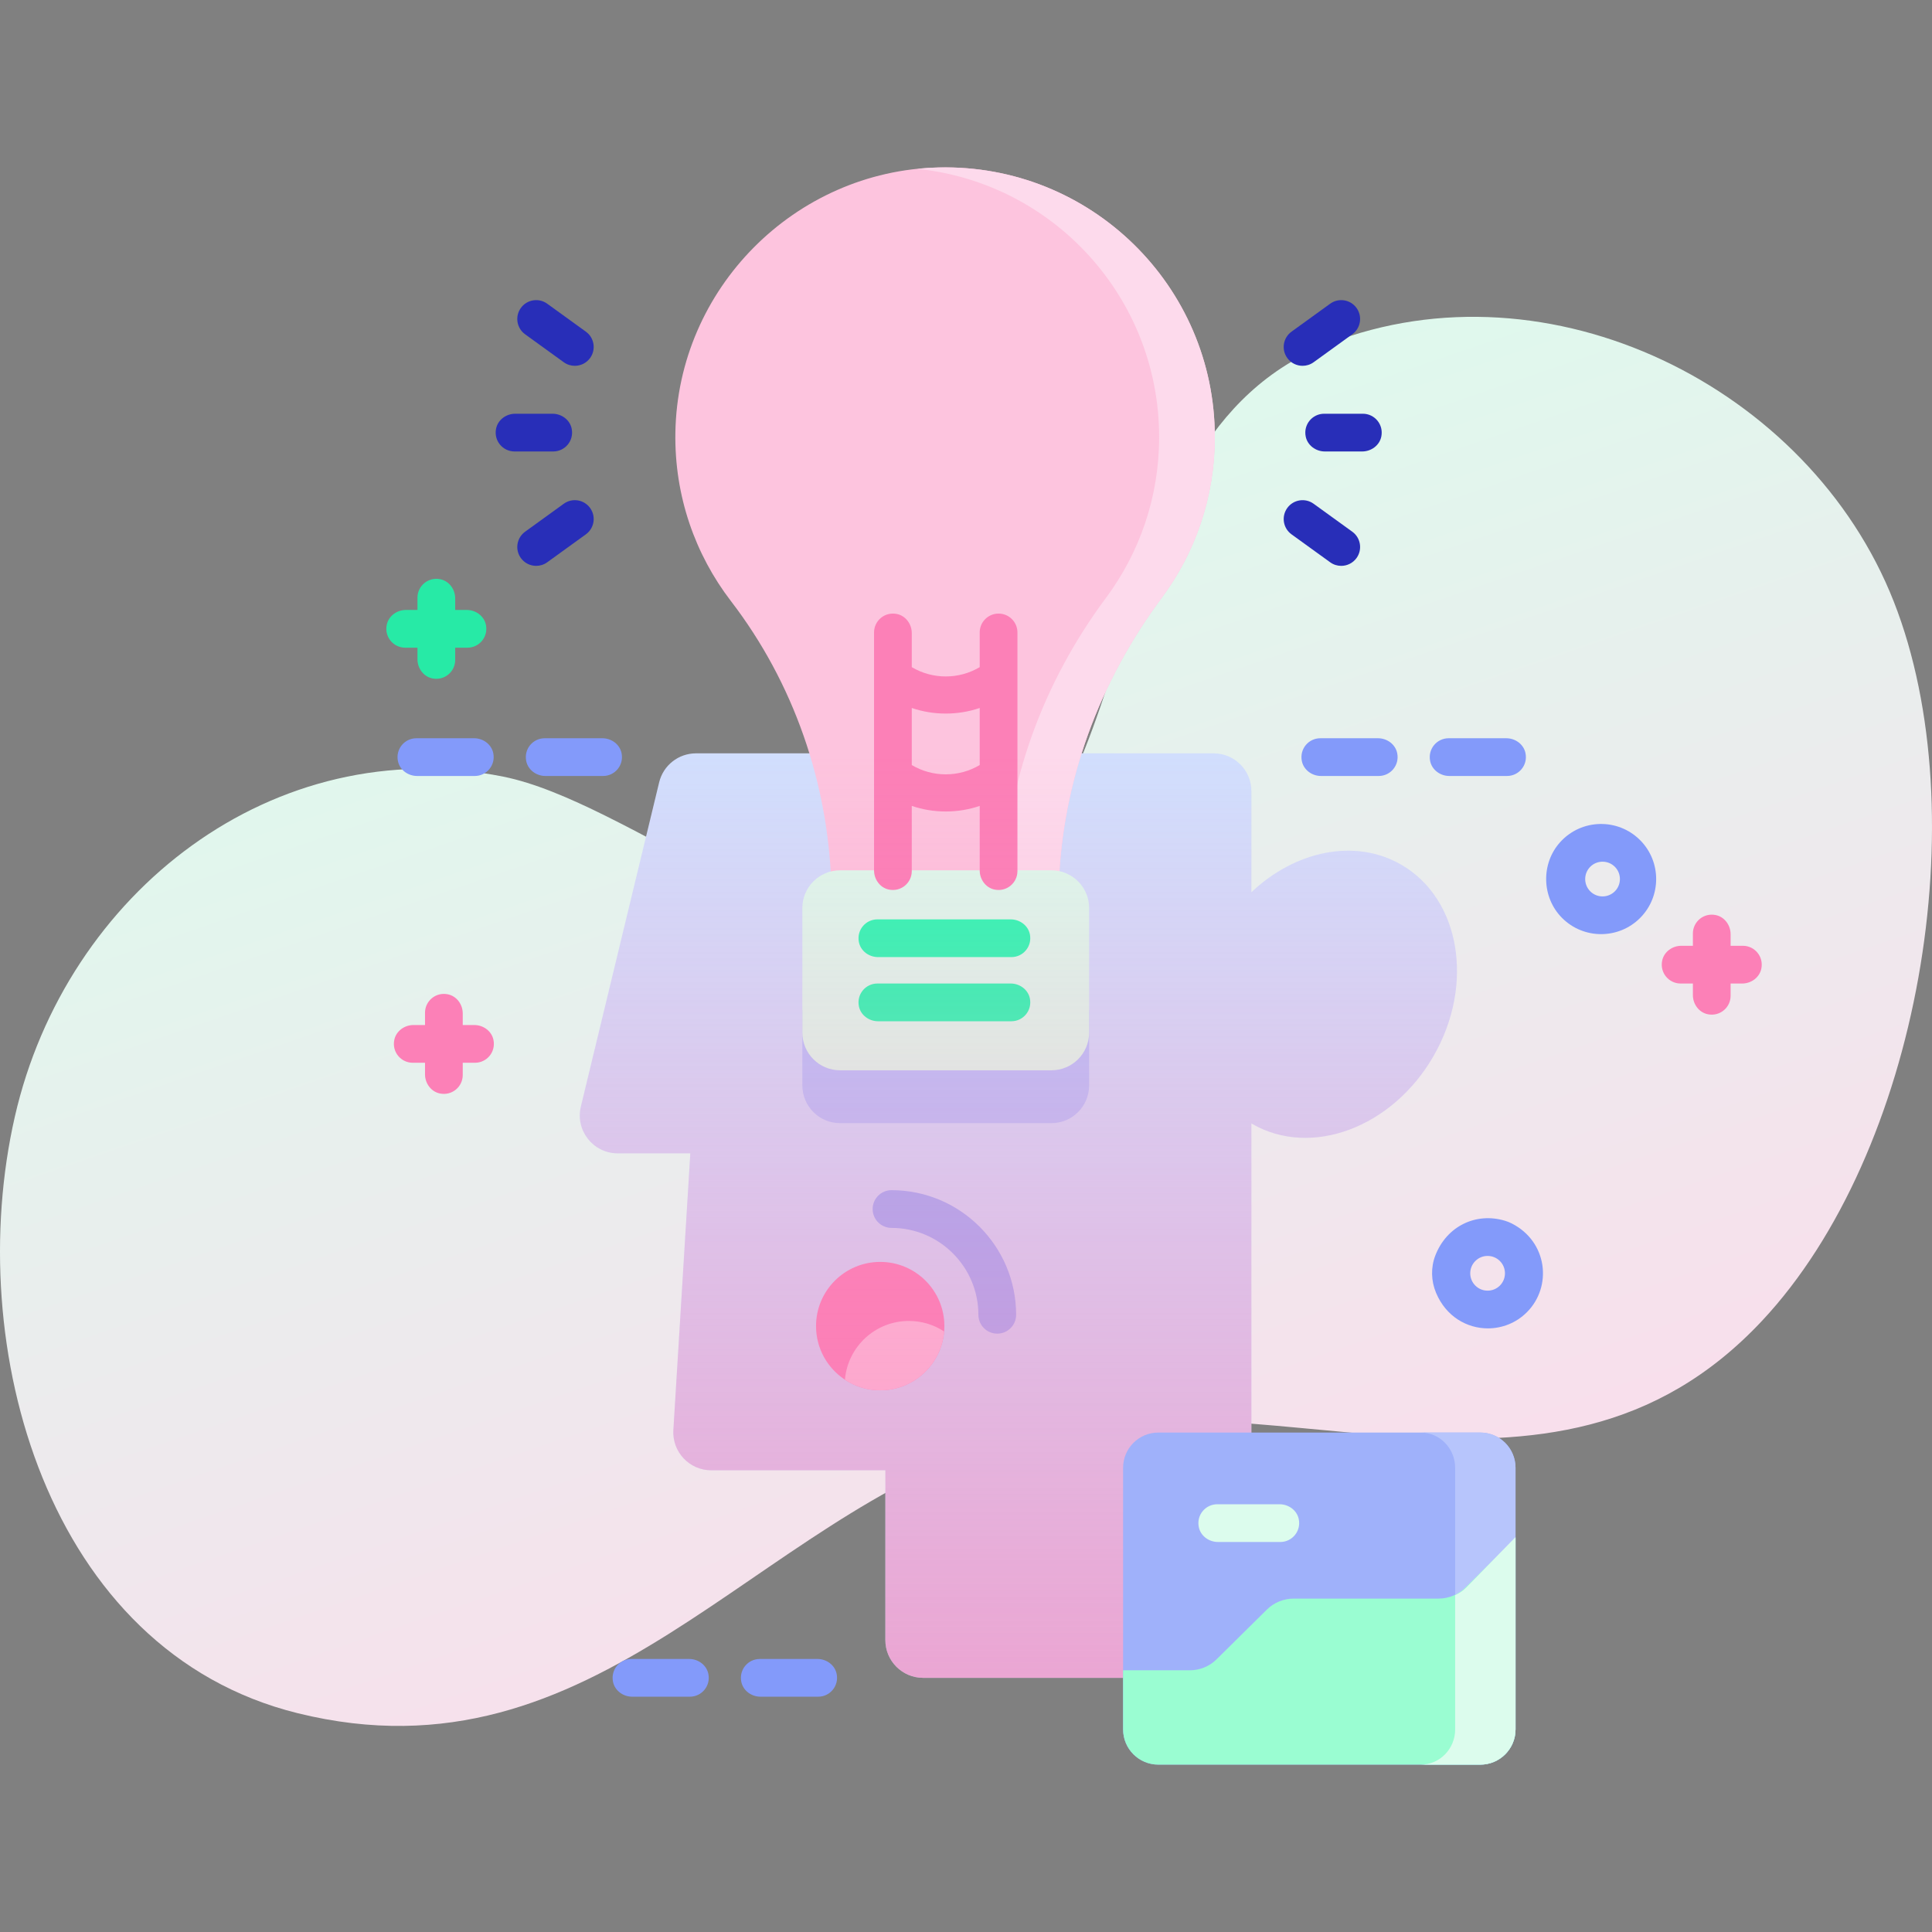 <svg id="Capa_1" enable-background="new 0 0 512.001 512.001" height="512" viewBox="0 0 512.001 512.001" width="512" xmlns="http://www.w3.org/2000/svg" xmlns:xlink="http://www.w3.org/1999/xlink"><rect x="0" y="0" width="512.001" height="512.001" fill="#808080" stroke="none"/><linearGradient id="SVGID_1_" gradientTransform="matrix(1 0 0 -1 -561.6 -10842.989)" gradientUnits="userSpaceOnUse" x1="756.92" x2="883.921" y1="-10939.742" y2="-11310.743"><stop offset=".011" stop-color="#dcfced"/><stop offset=".381" stop-color="#e7f0ed"/><stop offset="1" stop-color="#fddaec"/></linearGradient><linearGradient id="SVGID_2_" gradientUnits="userSpaceOnUse" x1="269.885" x2="269.885" y1="199.644" y2="444.644"><stop offset=".003" stop-color="#fc80b7" stop-opacity="0"/><stop offset="1" stop-color="#fc80b7" stop-opacity=".6"/></linearGradient><g><path d="m501.873 159.427c-22.357-56.888-91.226-91.003-149.556-68.427-66.582 25.769-44.506 131.673-104.983 153.088-32.669 11.568-80.963-31.644-113.969-38.27-60.821-12.21-115.881 30.705-129.439 90.134-13.832 60.63 8.353 141.61 74.967 158.066 79.35 19.602 120.683-51.729 187.249-72.211 68.31-21.019 144.263 28.622 200.814-31.776 41.78-44.621 57.055-134.272 34.917-190.604z" fill="url(#SVGID_1_)"/><path d="m371.359 229.161c-12.273-7.104-28.174-3.675-39.727 7.299v-26.816c0-5.523-4.477-10-10-10h-137.191c-4.637 0-8.67 3.175-9.758 7.682l-20.747 85.924c-1.525 6.316 3.26 12.394 9.758 12.394h19.249l-4.493 73.325c-.355 5.787 4.243 10.675 10.04 10.675h46.142v45c0 5.523 4.477 10 10 10h76.999c5.523 0 10-4.477 10-10v-136.929c.063.037.121.078.184.114 15.633 9.049 37.159 1.013 48.078-17.949 10.921-18.961 7.1-41.669-8.534-50.719z" fill="#d1defd"/><path d="m212.632 267.644v20c0 5.523 4.477 10 10 10h56c5.523 0 10-4.477 10-10v-20z" fill="#b7c5fc"/><path d="m250.27 351.426c0 .486-.024.96-.061 1.434-.729 8.728-8.047 15.584-16.946 15.584-3.452 0-6.674-1.033-9.348-2.808-4.619-3.039-7.658-8.266-7.658-14.211 0-9.385 7.61-17.007 17.007-17.007 9.384.002 17.006 7.624 17.006 17.008z" fill="#fc80b7"/><path d="m250.209 352.861c-.729 8.728-8.047 15.584-16.946 15.584-3.452 0-6.674-1.033-9.348-2.808.729-8.728 8.035-15.572 16.946-15.572 3.452 0 6.674 1.021 9.348 2.796z" fill="#fdc4de"/><path d="m248.726 44.377c-38.123.902-69.125 32.149-69.743 70.278-.273 16.809 5.26 32.312 14.724 44.642 16.628 21.667 25.748 48.107 26.612 75.347h60.272c.922-27.568 10.743-53.996 27.264-76.201 8.85-11.895 14.088-26.635 14.088-42.602 0-40.056-32.946-72.417-73.217-71.464z" fill="#fdc4de"/><path d="m321.943 115.844c0 15.97-5.24 30.71-14.09 42.6-16.52 22.21-26.34 48.63-27.26 76.2h-14.76c.92-27.57 10.74-53.99 27.26-76.2 8.85-11.89 14.09-26.63 14.09-42.6 0-36.99-28.08-67.42-64.1-71.1 1.86-.2 3.74-.32 5.64-.36 40.27-.96 73.22 31.4 73.22 71.46z" fill="#fddaec"/><path d="m278.632 283.644h-56c-5.523 0-10-4.477-10-10v-33c0-5.523 4.477-10 10-10h56c5.523 0 10 4.477 10 10v33c0 5.523-4.477 10-10 10z" fill="#dcfced"/><path d="m394.306 352.034c-5.557 0-11.113-3.142-13.742-9.433-1.311-3.137-1.416-6.693-.194-9.866 3.01-7.811 10.812-11.554 18.515-9.207.6.183 1.186.419 1.745.703 9.477 4.807 10.811 16.723 4.002 23.532v.001c-2.847 2.846-6.586 4.27-10.326 4.27zm6.715-7.39h.01zm-6.791-11.81c-1.229 0-2.385.479-3.254 1.349-1.795 1.795-1.795 4.715 0 6.51 1.794 1.793 4.714 1.794 6.51-.001 1.794-1.794 1.794-4.714 0-6.509-.87-.869-2.026-1.349-3.256-1.349z" fill="#839afa"/><path d="m424.307 247.554c-3.745 0-7.49-1.427-10.339-4.284-5.431-5.446-5.648-14.445-.47-20.132 5.64-6.195 15.277-6.363 21.134-.507 5.694 5.694 5.694 14.959 0 20.652v.001c-2.846 2.846-6.586 4.27-10.325 4.27zm7.175-7.91h.01zm-6.79-11.287c-1.179 0-2.357.449-3.254 1.346-1.795 1.795-1.795 4.716 0 6.511 1.794 1.793 4.714 1.794 6.51-.001 1.794-1.794 1.794-4.715 0-6.51-.899-.897-2.077-1.346-3.256-1.346z" fill="#839afa"/><path d="m125.694 271.644h-3.062v-3.062c0-2.403-1.609-4.612-3.965-5.084-3.214-.644-6.035 1.796-6.035 4.896v3.25h-3.062c-2.404 0-4.614 1.61-5.085 3.968-.643 3.214 1.798 6.032 4.897 6.032h3.25v3.062c0 2.403 1.609 4.612 3.965 5.084 3.214.644 6.035-1.796 6.035-4.896v-3.25h3.25c3.098 0 5.539-2.818 4.897-6.032-.472-2.358-2.681-3.968-5.085-3.968z" fill="#fc80b7"/><path d="m461.882 250.644h-3.25v-3.062c0-2.403-1.609-4.612-3.965-5.084-3.214-.644-6.035 1.796-6.035 4.896v3.25h-3.062c-2.404 0-4.613 1.61-5.085 3.968-.642 3.214 1.798 6.032 4.897 6.032h3.25v3.062c0 2.403 1.609 4.612 3.965 5.084 3.214.644 6.035-1.796 6.035-4.896v-3.25h3.062c2.404 0 4.613-1.61 5.085-3.968.642-3.214-1.799-6.032-4.897-6.032z" fill="#fc80b7"/><path d="m123.694 161.644h-3.062v-3.062c0-2.403-1.609-4.612-3.965-5.084-3.214-.644-6.035 1.796-6.035 4.896v3.25h-3.062c-2.404 0-4.614 1.61-5.085 3.968-.643 3.214 1.798 6.032 4.897 6.032h3.25v3.062c0 2.403 1.609 4.612 3.965 5.084 3.214.644 6.035-1.796 6.035-4.896v-3.25h3.25c3.098 0 5.539-2.818 4.897-6.032-.472-2.358-2.681-3.968-5.085-3.968z" fill="#27eaa6"/><g fill="#839afa"><path d="m365.38 205.644h-15.294c-2.404 0-4.613-1.611-5.085-3.968-.642-3.214 1.798-6.032 4.897-6.032h15.294c2.404 0 4.613 1.61 5.085 3.968.643 3.214-1.798 6.032-4.897 6.032z"/><path d="m399.38 205.644h-15.294c-2.404 0-4.613-1.611-5.085-3.968-.642-3.214 1.798-6.032 4.897-6.032h15.294c2.404 0 4.614 1.61 5.085 3.968.643 3.214-1.798 6.032-4.897 6.032z"/><path d="m125.828 205.644h-15.293c-2.404 0-4.614-1.611-5.085-3.968-.642-3.214 1.798-6.032 4.897-6.032h15.293c2.404 0 4.614 1.61 5.085 3.968.643 3.214-1.798 6.032-4.897 6.032z"/><path d="m159.828 205.644h-15.293c-2.404 0-4.614-1.611-5.085-3.968-.642-3.214 1.798-6.032 4.897-6.032h15.293c2.404 0 4.613 1.61 5.085 3.968.643 3.214-1.798 6.032-4.897 6.032z"/><path d="m182.828 449.644h-15.293c-2.404 0-4.614-1.611-5.085-3.968-.642-3.214 1.798-6.032 4.897-6.032h15.293c2.404 0 4.614 1.61 5.085 3.968.643 3.214-1.798 6.032-4.897 6.032z"/><path d="m216.828 449.644h-15.293c-2.404 0-4.614-1.611-5.085-3.968-.642-3.214 1.798-6.032 4.897-6.032h15.293c2.404 0 4.614 1.61 5.085 3.968.643 3.214-1.798 6.032-4.897 6.032z"/></g><path d="m264.285 353.432c-2.761 0-5-2.238-5-5 0-12.695-10.329-23.024-23.025-23.024-2.761 0-5-2.238-5-5s2.239-5 5-5c18.21 0 33.025 14.814 33.025 33.024 0 2.762-2.239 5-5 5z" fill="#9fb1fa"/><path d="m264.632 162.605c-2.761 0-5 2.238-5 5v9.199c-2.729 1.607-5.796 2.461-9 2.461s-6.27-.853-9-2.461v-9.011c0-2.403-1.609-4.612-3.965-5.084-3.214-.644-6.035 1.796-6.035 4.896v63.063c0 2.403 1.609 4.612 3.965 5.084 3.214.644 6.035-1.796 6.035-4.896v-17.281c2.868.975 5.894 1.479 9 1.479s6.131-.505 9-1.479v17.092c0 2.403 1.609 4.612 3.965 5.084 3.214.644 6.035-1.796 6.035-4.896v-63.251c0-2.761-2.239-4.999-5-4.999zm-5 40.143c-2.729 1.607-5.796 2.461-9 2.461s-6.27-.853-9-2.461v-15.125c2.868.975 5.894 1.479 9 1.479s6.131-.505 9-1.479z" fill="#fc80b7"/><g fill="#282eb8"><path d="m351.111 119.644h9.87c2.404 0 4.614-1.61 5.085-3.968.642-3.214-1.799-6.032-4.897-6.032h-10.247c-3.099 0-5.541 2.821-4.896 6.035.473 2.356 2.682 3.965 5.085 3.965z"/><path d="m345.198 96.946c1.016 0 2.041-.308 2.926-.948l10.247-7.41c2.237-1.618 2.74-4.744 1.122-6.981-1.619-2.238-4.744-2.74-6.982-1.122l-10.247 7.41c-2.237 1.618-2.74 4.744-1.122 6.981.978 1.352 2.506 2.07 4.056 2.07z"/><path d="m348.124 133.5c-2.237-1.617-5.363-1.116-6.981 1.122-1.618 2.237-1.116 5.363 1.122 6.981l10.247 7.409c.886.641 1.91.948 2.926.948 1.55 0 3.078-.718 4.056-2.07 1.618-2.237 1.116-5.363-1.122-6.981z"/><path d="m146.419 109.644h-9.871c-2.404 0-4.613 1.61-5.085 3.968-.643 3.214 1.799 6.032 4.897 6.032h10.247c3.098 0 5.539-2.818 4.897-6.032-.472-2.358-2.682-3.968-5.085-3.968z"/><path d="m139.157 88.587 10.247 7.41c.885.641 1.91.948 2.926.948 1.55 0 3.078-.718 4.056-2.07 1.618-2.237 1.116-5.363-1.122-6.981l-10.247-7.41c-2.235-1.617-5.362-1.116-6.981 1.122-1.619 2.237-1.117 5.363 1.121 6.981z"/><path d="m156.386 134.622c-1.618-2.239-4.745-2.739-6.981-1.122l-10.247 7.409c-2.238 1.618-2.74 4.744-1.122 6.981.978 1.353 2.506 2.07 4.056 2.07 1.016 0 2.04-.308 2.926-.948l10.247-7.409c2.236-1.617 2.739-4.743 1.121-6.981z"/></g><path d="m268.033 253.644h-35.331c-2.404 0-4.614-1.611-5.085-3.968-.642-3.214 1.799-6.032 4.897-6.032h35.331c2.404 0 4.614 1.61 5.085 3.968.642 3.214-1.799 6.032-4.897 6.032z" fill="#2bfcb4"/><path d="m268.033 270.644h-35.331c-2.404 0-4.614-1.611-5.085-3.968-.642-3.214 1.799-6.032 4.897-6.032h35.331c2.404 0 4.614 1.61 5.085 3.968.642 3.214-1.799 6.032-4.897 6.032z" fill="#2bfcb4"/><path d="m371.359 229.161c-12.273-7.104-28.174-3.675-39.727 7.299v-26.816c0-5.523-4.477-10-10-10h-137.191c-4.637 0-8.67 3.175-9.758 7.682l-20.747 85.924c-1.525 6.316 3.26 12.394 9.758 12.394h19.249l-4.493 73.325c-.355 5.787 4.243 10.675 10.04 10.675h46.142v45c0 5.523 4.477 10 10 10h76.999c5.523 0 10-4.477 10-10v-136.929c.063.037.121.078.184.114 15.633 9.049 37.159 1.013 48.078-17.949 10.921-18.961 7.1-41.669-8.534-50.719z" fill="url(#SVGID_2_)"/><path d="m401.632 388.974v69.34c0 5.153-4.177 9.33-9.33 9.33h-85.34c-5.153 0-9.33-4.177-9.33-9.33v-69.34c0-5.153 4.177-9.33 9.33-9.33h85.34c5.153 0 9.33 4.177 9.33 9.33z" fill="#9fb1fa"/><path d="m339.294 408.644h-16.519c-2.403 0-4.612-1.609-5.084-3.965-.644-3.214 1.796-6.035 4.896-6.035h16.518c2.403 0 4.612 1.609 5.085 3.965.645 3.214-1.796 6.035-4.896 6.035z" fill="#dcfced"/><path d="m401.632 388.974v69.34c0 5.153-4.177 9.33-9.33 9.33h-15.772c5.024 0 9.102-4.194 9.102-9.361v-69.278c0-5.167-4.078-9.361-9.102-9.361h15.772c5.153 0 9.33 4.177 9.33 9.33z" fill="#b7c5fc"/><path d="m401.632 407.582v50.732c0 5.153-4.177 9.33-9.33 9.33h-85.34c-5.153 0-9.33-4.177-9.33-9.33v-15.67h17.673c2.661 0 5.222-1.042 7.099-2.909l13.335-13.183c1.888-1.856 4.438-2.909 7.109-2.909h38.379c1.366 0 2.701-.278 3.936-.794 1.175-.496 2.249-1.201 3.163-2.114z" fill="#9afdd2"/><path d="m401.632 407.344v50.97c0 5.153-4.177 9.33-9.33 9.33h-15.772c5.024 0 9.102-4.18 9.102-9.33v-35.59c1.142-.5 2.185-1.21 3.073-2.13z" fill="#dcfced"/></g></svg>
